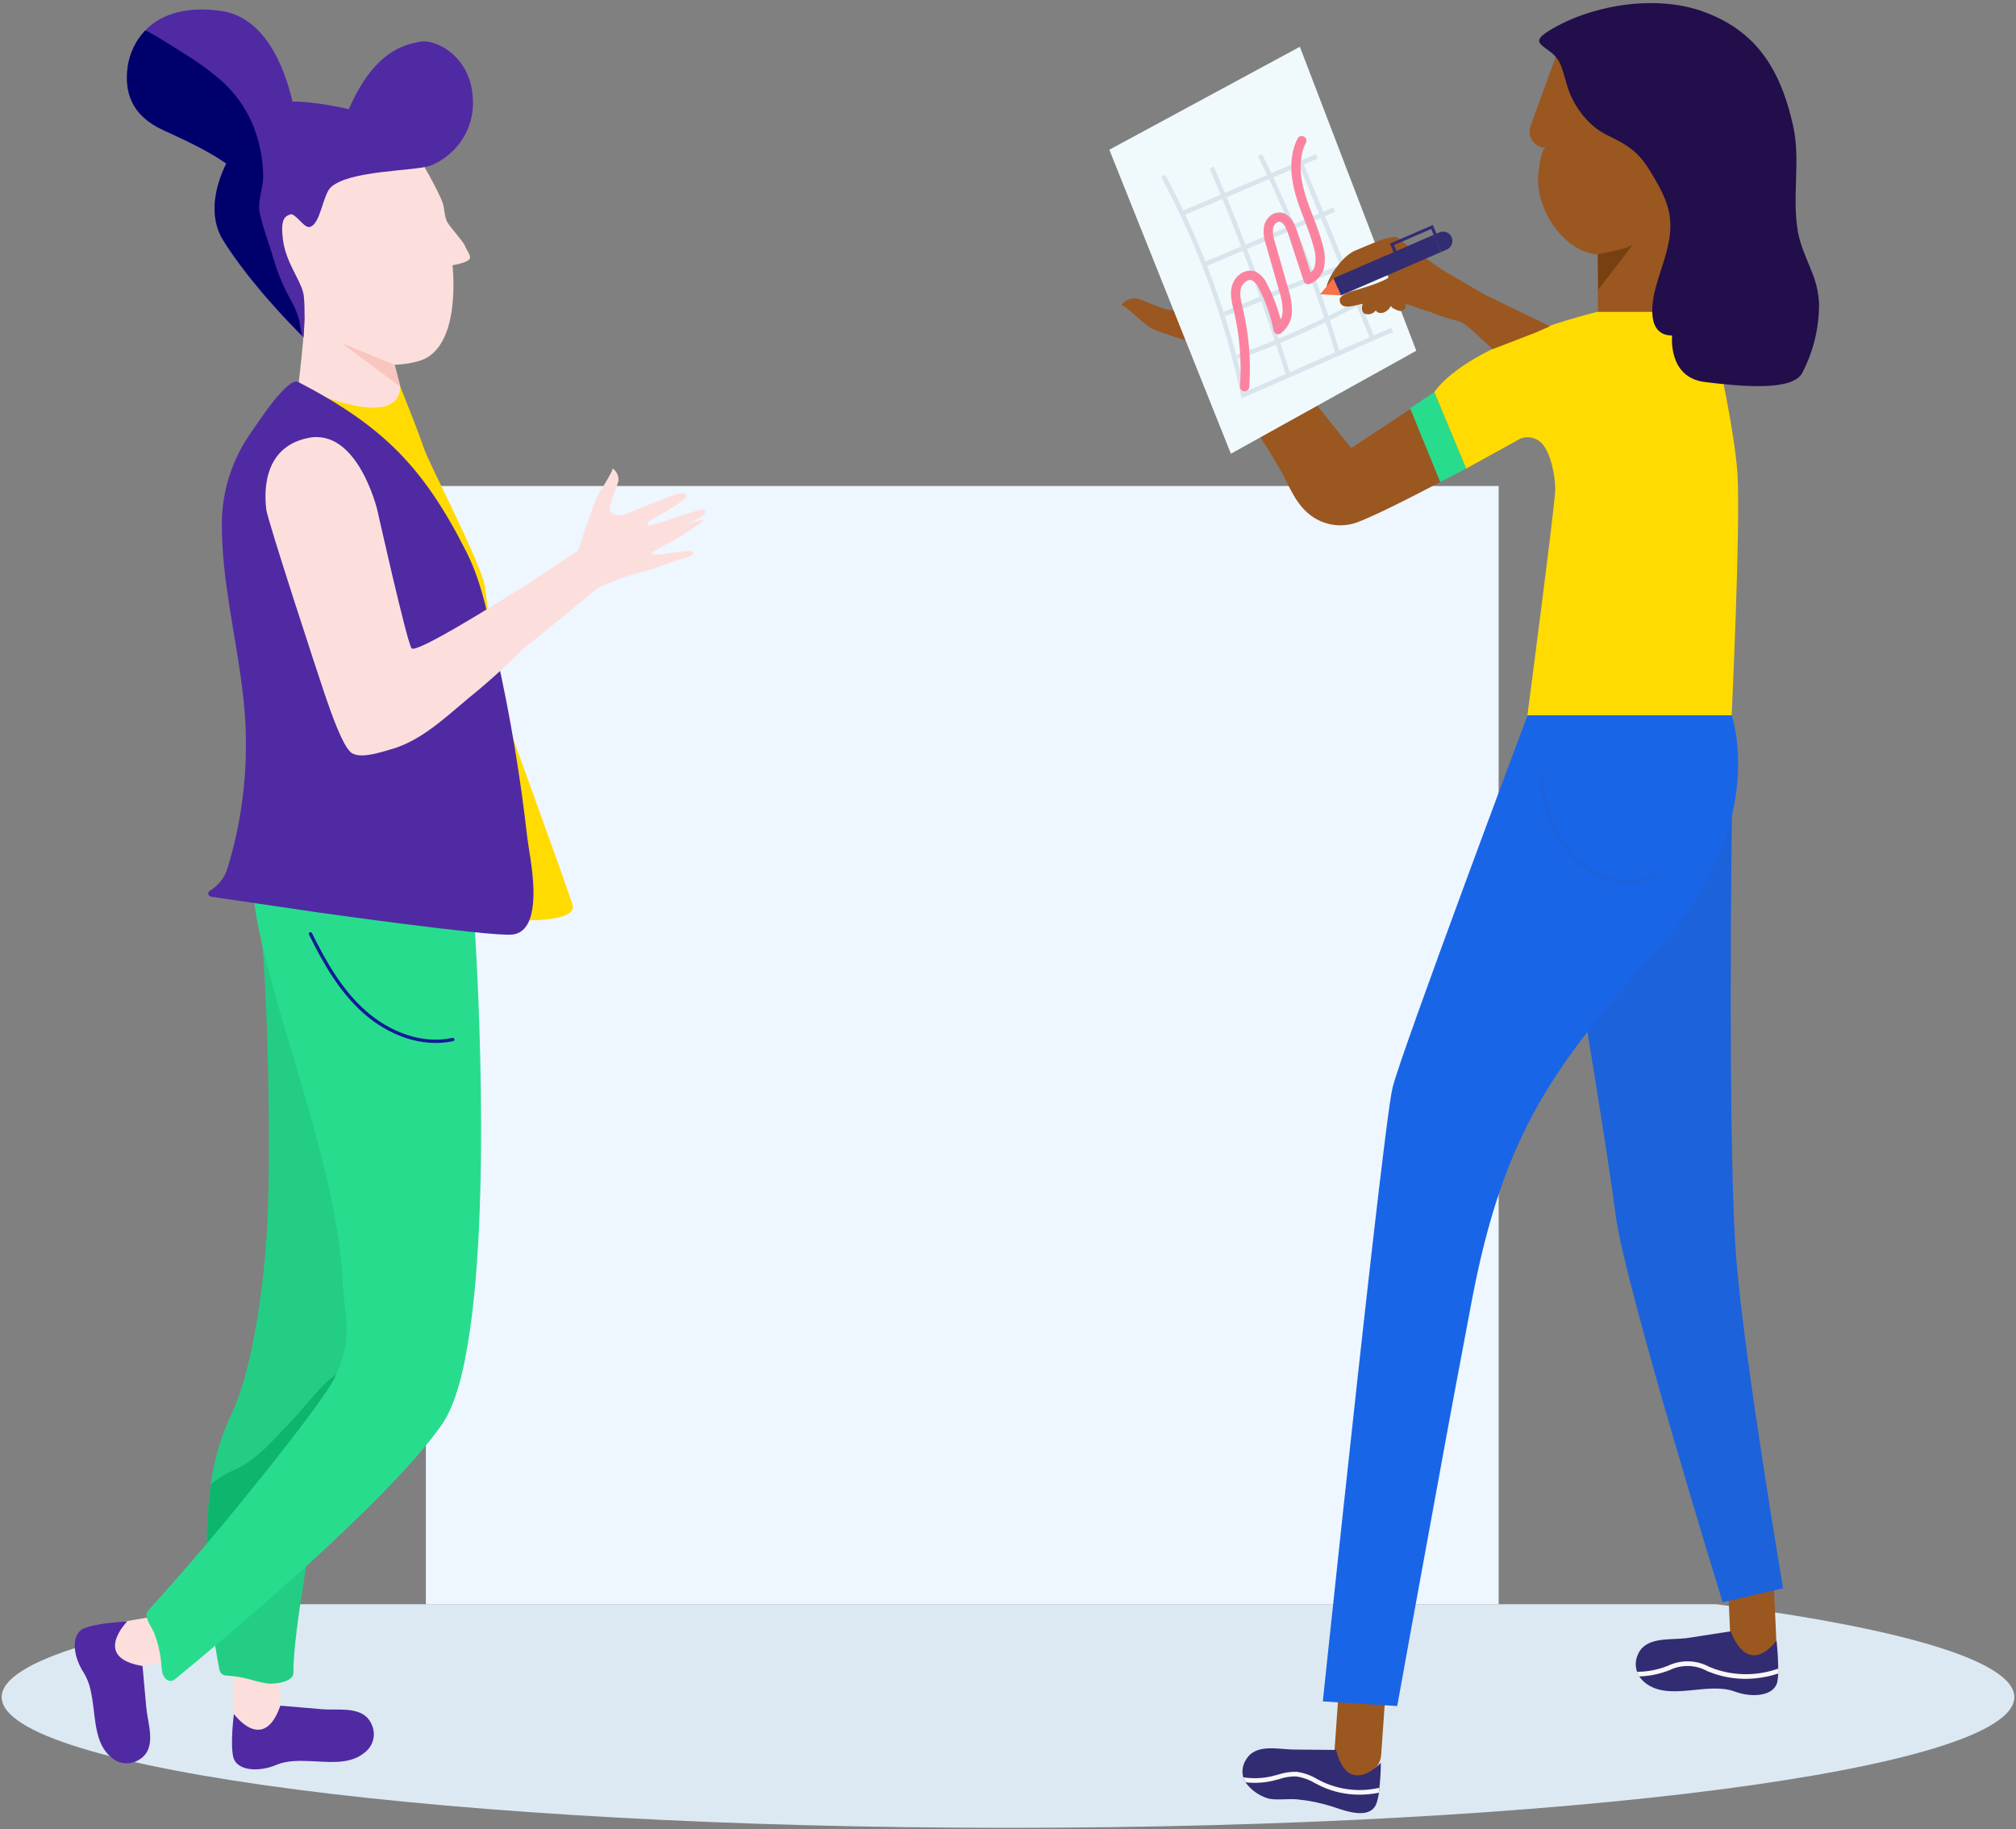 <?xml version="1.0" encoding="UTF-8"?>
<svg width="604px" height="548px" viewBox="0 0 604 548" version="1.1" xmlns="http://www.w3.org/2000/svg" xmlns:xlink="http://www.w3.org/1999/xlink">
    <rect x="0" y="0" width="604" height="548" fill="#808080" stroke="none"/>
    <!-- Generator: Sketch 48.1 (47250) - http://www.bohemiancoding.com/sketch -->
    <title>8</title>
    <desc>Created with Sketch.</desc>
    <defs></defs>
    <g id="Page-1" stroke="none" stroke-width="1" fill="none" fill-rule="evenodd">
        <g id="8">
            <path d="M514.18,480.6 C569.34,487.7 603.5,497.6 603.5,508.43 C603.5,530.06 468.5,547.6 302,547.6 C135.5,547.6 0.5,530.06 0.5,508.43 C0.5,497.6 34.66,487.7 89.82,480.6 L514.18,480.6 Z" id="Shape" fill="#DDE9F2" fill-rule="nonzero"></path>
            <g id="Group" transform="translate(127, 145)" fill="#EEF6FF" fill-rule="nonzero">
                <rect id="Rectangle-path" x="0.59" y="0.6" width="321.41" height="335"></rect>
            </g>
            <path d="M140.76,77.46 C140.2,78.74 135.57,79.46 135.57,79.46 C135.57,79.46 138.57,104.61 125.37,108.19 C123.049,108.854 120.653,109.22 118.24,109.28 L121.36,121.41 L88.25,125.17 C88.25,125.17 91.41,100.17 91.25,94.45 L90.89,94.24 L83.5,70.68 C83.5,70.68 80.5,56.46 89.77,64.83 L96.5,53.66 L125.69,47.44 C125.69,47.44 131.51,57.34 132.69,60.97 C133.11,62.31 133.25,65.24 133.96,66.45 C135.11,68.45 138.78,72.27 139.36,73.75 C139.94,75.23 141.16,76.55 140.76,77.46 Z" id="Shape" fill="#FCDFDC" fill-rule="nonzero"></path>
            <polygon id="Shape" fill="#F9C5BF" fill-rule="nonzero" points="118.23 109.34 102.23 102.7 119.93 115.87"></polygon>
            <path d="M135.27,45.6 C134.022,46.77 132.631,47.778 131.13,48.6 C131.027,48.671 130.916,48.732 130.8,48.78 C130.241,49.083 129.663,49.35 129.07,49.58 C128.97,49.58 128.86,49.65 128.75,49.7 C123.75,51.3 104.64,51.01 99.14,56.09 C96.64,58.39 96.02,67.53 92.66,68.01 C90.96,68.24 88.41,63.67 86.93,64.24 C85.45,64.81 83.93,65.4 84.79,71.92 C85.65,78.44 89.73,83.47 90.79,87.5 C91.7,90.79 90.96,101.1 90.96,101.1 C90.96,101.1 90.77,100.9 90.39,100.54 C87.56,97.73 74.82,84.8 66.85,72.03 C62.63,65.27 64.01,56.65 67.76,49.03 C63.05,45.64 55.76,42.1 48.94,39.03 C39.1,34.55 37.3,27.39 38.19,20.23 C38.737,16.11 40.558,12.263 43.4,9.23 C47.53,4.89 54.54,1.7 65.95,3.23 C79.44,4.98 85.25,20.23 87.64,30.47 C93.64,30.19 104.5,32.71 104.5,32.71 C112.22,15.18 120.96,13.5 125.7,12.51 C130.44,11.52 141.04,16.81 141.65,29.38 C142.115,35.478 139.765,41.453 135.27,45.6 Z" id="Shape" fill="#502AA3" fill-rule="nonzero"></path>
            <path d="M90.43,100.5 C87.6,97.69 74.87,84.75 66.9,71.99 C62.68,65.23 64.06,56.61 67.81,48.99 C63.1,45.6 55.81,42.06 48.99,38.99 C39.15,34.52 37.36,27.36 38.25,20.19 C38.789,16.067 40.612,12.219 43.46,9.19 C43.86,8.77 54.33,15.51 55.38,16.19 C59.432,18.644 63.254,21.459 66.8,24.6 C71.966,29.377 75.649,35.538 77.41,42.35 C78.347,45.796 78.832,49.349 78.85,52.92 C78.85,56.6 77.05,60.33 77.85,64 C78.85,68.49 80.56,72.8 81.85,77.2 C82.849,80.754 84.189,84.203 85.85,87.5 C87.44,90.5 89.42,93.7 89.85,97.18 C90.03,98.37 90.28,99.6 90.43,100.5 Z" id="Shape" fill="#00006D" fill-rule="nonzero"></path>
            <path d="M76.955,495.942 C80.821,495.942 83.955,499.076 83.955,502.942 L83.955,519.632 L69.985,519.632 L69.985,502.912 C70.001,499.069 73.112,495.958 76.955,495.942 Z" id="Shape" fill="#FCDFDC" fill-rule="nonzero" transform="translate(76.97, 507.787) rotate(-179.66) translate(-76.97, -507.787) "></path>
            <path d="M109.3,525.01 C105.47,528.24 100.3,528.01 95,527.71 L93.29,527.63 C89.58,527.45 85.93,527.42 82.8,528.74 C77.37,531.03 70.8,530.51 69.87,526.32 C68.94,522.13 70.08,513.48 70.08,513.48 C70.08,513.48 78.87,525.63 84,511 C88.11,511.32 92.44,511.74 96.55,512.07 C100.66,512.4 106.35,511.43 109.62,514.2 C110.009,514.524 110.346,514.905 110.62,515.33 C110.877,515.666 111.092,516.032 111.26,516.42 C112.758,519.382 111.934,522.991 109.3,525.01 Z" id="Shape" fill="#502AA3" fill-rule="nonzero"></path>
            <path d="M132.61,275.38 C132.61,275.38 126.74,341.07 121.92,359.75 C120.46,365.41 119.11,370.56 118.03,374.39 C117.478,376.651 116.776,378.872 115.93,381.04 C115.02,382.67 110.7,396.2 106.29,410.69 C105.47,413.37 104.65,416.07 103.85,418.76 C99.77,432.29 96.13,444.89 95.61,447.58 C94.54,453.17 87.67,489.7 87.92,501.11 C87.99,503.92 82.46,504.54 80.45,504.41 C78.626,504.132 76.824,503.721 75.06,503.18 C72.608,502.502 70.09,502.09 67.55,501.95 C66.683,501.87 65.968,501.24 65.78,500.39 C63.877,490.666 62.678,480.817 62.19,470.92 C61.689,462.138 62.023,453.328 63.19,444.61 C64.074,437.725 65.993,431.013 68.88,424.7 C71.88,418.57 74.17,410.52 75.96,401.46 C78.157,389.824 79.54,378.049 80.1,366.22 C81.44,341.45 79.86,272.63 76.17,268.22 L132.61,275.38 Z" id="Shape" fill="#23ce84" fill-rule="nonzero"></path>
            <path d="M106.29,410.69 C105.47,413.37 104.65,416.07 103.85,418.76 L102.97,420.1 C102.97,420.1 68.83,472.1 62.34,470.96 L62.19,470.96 C61.689,462.178 62.023,453.368 63.19,444.65 C65.174,442.988 67.382,441.615 69.75,440.57 C76.75,437.78 82.29,430.82 86.47,426.64 C90.65,422.46 97.62,412.71 101.8,411.31 C103.238,410.796 104.767,410.585 106.29,410.69 Z" id="Shape" fill="#0eb56c" fill-rule="nonzero"></path>
            <path d="M44.639,479.756 C48.505,479.756 51.639,482.89 51.639,486.756 L51.639,503.476 L37.679,503.476 L37.679,486.716 C37.701,482.881 40.804,479.778 44.639,479.756 Z" id="Shape" fill="#FCDFDC" fill-rule="nonzero" transform="translate(44.659, 491.616) rotate(-99.68) translate(-44.659, -491.616) "></path>
            <path d="M42.35,526.74 L42.11,526.91 C41.677,527.215 41.214,527.476 40.73,527.69 C38.222,528.789 35.301,528.298 33.29,526.44 C28.45,522.44 28.65,515.28 27.62,508.83 C27.49,508.02 27.34,507.21 27.17,506.42 C26.77,504.506 26.042,502.676 25.02,501.01 C21.8,496.06 21.19,489.56 25.15,487.86 C29.11,486.16 38.1,485.79 38.1,485.79 C38.1,485.79 27.4,496.62 42.7,499.11 C43.09,503.21 43.45,507.54 43.84,511.66 C44.27,516.4 46.93,523.29 42.35,526.74 Z" id="Shape" fill="#502AA3" fill-rule="nonzero"></path>
            <path d="M139.33,407.1 C137.64,415.5 135.4,422.3 132.47,426.59 C124.22,438.59 106.18,456.16 88.97,471.69 C73.81,485.35 59.28,497.45 52.64,502.92 C50.24,504.92 48.86,501.83 48.86,501.83 C48.33,500.53 48.4,498.64 48.21,497.25 C47.861,494.514 47.19,491.829 46.21,489.25 C45.6,487.73 42.85,484.18 44.3,482.59 C44.66,482.2 45.11,481.7 45.62,481.13 C59.82,465.44 73.35,449.03 86.35,432.35 C90.35,427.22 94.29,422.05 97.94,416.66 C101.175,412.075 103.173,406.733 103.74,401.15 C104.24,395.38 102.93,389.43 102.65,383.66 C100.84,346.86 79.49,298.4 76.01,269.14 C84.24,269.5 112.01,274.02 120.25,274.37 L142.2,277.51 C142.2,277.51 148.09,363.6 139.33,407.1 Z" id="Shape" fill="#28dc8e" fill-rule="nonzero"></path>
            <path d="M139.33,407.1 C137.64,415.5 135.4,422.3 132.47,426.59 C124.22,438.59 106.18,456.16 88.97,471.69 C88.748,471.421 88.566,471.121 88.43,470.8 C87.06,467.27 91.6,464.74 93.79,462.93 C100.79,457.13 105.63,448.25 111.13,441.06 C115.66,435.14 120.58,429.53 125.34,423.79 C129.94,418.26 133.73,411.6 139.33,407.1 Z" id="Shape" fill="#28dc8e" fill-rule="nonzero"></path>
            <path d="M93.03,279.78 C97.25,288.36 102.1,296.87 109.26,303.21 C116.42,309.55 126.26,313.46 135.65,311.43" id="Shape" stroke="#111B97" stroke-linecap="round"></path>
            <path d="M155.43,275.67 C155.43,275.67 173.04,276.49 171.52,271.13 C170,265.77 144.6,196.2 144.6,196.2 C144.6,196.2 156.02,272.6 155.43,275.67 Z" id="Shape" fill="#ffdb01" fill-rule="nonzero"></path>
            <path d="M93.09,117.26 C93.09,117.26 119.4,129.1 119.93,115.87 L122.72,122.87 C122.72,122.87 125.51,129.87 126.9,134.02 C128.54,138.95 141.74,163.85 145.01,174.43 C145.64,176.43 146.4,185.58 146.4,185.58 C146.4,185.58 133.86,160.5 131.07,156.32 C128.28,152.14 93.09,117.26 93.09,117.26 Z" id="Shape" fill="#ffdb01" fill-rule="nonzero"></path>
            <path d="M153.26,280 C146.17,280.54 94.9,273.3 94.9,273.3 L71.5,269.85 L65.81,269.01 L63.19,268.62 C62.797,268.559 62.485,268.257 62.411,267.866 C62.337,267.476 62.517,267.081 62.86,266.88 C65.388,265.377 67.269,262.99 68.14,260.18 C71.94,247.825 73.805,234.956 73.67,222.03 C73.67,218.03 73.41,214.03 73,210.03 C72.85,208.51 72.67,207.03 72.47,205.47 C70.47,189.7 66.62,174.1 66.47,158.33 C66.206,147.737 69.471,137.356 75.75,128.82 C77.14,126.82 86.19,112.82 89.34,114.43 C114.57,127.56 126.81,139.73 139.78,165.43 C144.57,174.91 146.45,185.86 148.78,196.18 C152.844,214.296 155.919,232.62 157.99,251.07 C158.27,253.61 159.68,260.28 159.83,266.58 C159.92,273.31 158.69,279.6 153.26,280 Z" id="Shape" fill="#502AA3" fill-rule="nonzero"></path>
            <path d="M211.2,153.72 C210.68,154.93 208.43,155.72 207.38,156.2 C206.57,156.6 205.62,157.04 204.61,157.47 C206.32,156.85 208.05,156.3 209.78,155.84 C210.17,155.74 210.58,155.54 210.86,155.84 C211.14,156.14 203.06,161.22 202.35,161.59 C199.22,163.28 194.89,165.4 195.35,165.79 C196.9,167.27 207.65,163.57 207.72,165.79 C207.72,166.56 204.14,167.46 203.6,167.64 C200.44,168.64 197.37,169.89 194.16,170.82 C191.69,171.54 189.16,172.2 186.76,173.03 L179.66,175.78 L156.31,194.78 C151.29,199.848 145.988,204.629 140.43,209.1 C133.43,214.94 126.08,222.01 117.13,224.48 C114.23,225.29 108.38,227.36 105.48,225.66 C102.8,224.08 99.08,213.21 97.22,207.77 C95.36,202.33 80.13,155.77 79.78,152.66 C79.43,149.55 77.71,134.08 92.44,131.18 C107.17,128.28 113.02,152.71 113.02,152.71 C113.02,152.71 121.78,191.87 123.29,194.21 C124.42,195.95 146.83,182.06 158.15,174.9 L158.81,174.47 L173.21,164.96 C174.3,161.64 177.95,150.44 178.91,148.73 C180.05,146.73 183.48,141.41 183.46,140.61 C183.44,139.81 185.89,142.13 185.17,144.55 C184.45,146.97 181.81,152.23 183.04,153.39 C184.27,154.55 185.48,154.91 189.42,153.2 C193.36,151.49 198.09,149.75 199.28,149.32 C200.47,148.89 204.79,146.75 205.64,148.32 C206.49,149.89 194.64,155.84 194.29,156.25 C193.94,156.66 193.94,157.46 194.73,157.42 C195.52,157.38 203.43,154.77 204.61,154.34 C205.61,153.98 206.61,153.68 207.61,153.39 C208.27,153.15 212.01,151.86 211.2,153.72 Z" id="Shape" fill="#FCDFDC" fill-rule="nonzero"></path>
            <path d="M454.5,131.99 C441.5,139.16 417.39,152.21 407.5,156.14 C402.338,158.393 396.346,157.52 392.04,153.89 C387.58,150.13 385.94,144.68 383.11,139.89 C381.11,136.44 378.92,133.07 376.82,129.67 C372.33,122.39 367.25,114.98 364.12,107 C364.06,106.83 363.46,104.93 363.3,104.46 C363.3,104.46 363.3,104.46 363.3,104.46 C362.45,104.14 347.25,99.74 344.83,98.29 C342.41,96.84 337.25,91.58 336.24,91.58 C335.23,91.58 338.24,88.58 341.24,89.58 C344.24,90.58 350.77,94.04 352.24,92.58 C353.71,91.12 354.24,89.58 352.24,84.58 C350.24,79.58 348.18,73.58 347.68,72.09 C347.18,70.6 344.68,65.09 346.68,64.09 C348.68,63.09 355.76,78.09 356.26,78.57 C356.76,79.05 357.77,79.06 357.76,78.06 C357.75,77.06 354.7,67.06 354.2,65.56 C353.78,64.31 353.44,63.03 353.1,61.76 C352.88,60.84 351.37,56.1 353.69,57.18 C355.19,57.87 356.07,60.72 356.69,62.05 C357.17,63.05 357.69,64.28 358.2,65.56 C357.47,63.4 356.83,61.22 356.32,59.03 C356.21,58.54 355.97,58.03 356.32,57.68 C356.84,57.18 362.82,67.68 363.26,68.53 C365.26,72.53 367.8,78.02 368.26,77.53 C370.16,75.63 365.86,62.02 368.69,62.01 C369.69,62.01 370.69,66.55 370.88,67.23 C372.1,71.23 373.51,75.13 374.57,79.23 C375.39,82.35 376.14,85.52 377.1,88.59 C377.44,89.59 377.1,92.28 378.1,94.37 L378.46,95.1 C378.57,95.6 378.7,96.31 378.87,97.2 C378.87,97.31 378.93,97.44 378.95,97.56 C380.19,103.94 385.95,110.23 389.73,115.26 C394.61,121.7 399.85,127.87 404.8,134.26 L440.95,110.39 L441.16,110.25 C444.444,108.081 448.541,107.536 452.279,108.77 C456.016,110.004 458.983,112.882 460.33,116.58 L460.45,116.93 C462.373,122.728 459.867,129.072 454.5,131.99 Z" id="Shape" fill="#9A5720" fill-rule="nonzero"></path>
            <path d="M429.68,117.49 L439.23,140.41 L455.53,131.41 C457.682,130.554 460.137,131.048 461.79,132.67 C464.57,135.45 465.96,142.41 465.96,146.58 C465.96,150.75 457.61,214.35 457.61,214.35 L518.81,214.35 C518.81,214.35 521.5,157.6 520.57,142.19 C519.69,127.3 511.79,93.43 511.79,93.43 L478.58,93.43 C478.58,93.43 440.69,102.3 429.68,117.49 Z" id="Shape" fill="#ffdb01" fill-rule="nonzero"></path>
            <polygon id="Shape" fill="#28dc8e" fill-rule="nonzero" points="429.7 117.5 422.48 122.31 431.5 144.43 439.25 140.38"></polygon>
            <path d="M464.87,129.92 C470.361,137.575 473.055,146.885 472.5,156.29" id="Shape" fill="#ffdb01" fill-rule="nonzero"></path>
            <path d="M518.232,474.249 L531.942,474.249 L531.942,491.079 C531.942,494.867 528.871,497.939 525.082,497.939 C521.293,497.939 518.222,494.867 518.222,491.079 L518.222,474.249 L518.232,474.249 Z" id="Shape" fill="#9A5720" fill-rule="nonzero" transform="translate(525.082, 486.094) rotate(-2.58) translate(-525.082, -486.094) "></path>
            <path d="M532.75,498.81 C532.75,499.17 532.75,499.54 532.75,499.9 C532.75,500.04 532.75,500.17 532.75,500.31 C532.75,500.67 532.75,501.03 532.75,501.38 C532.728,502.178 532.648,502.974 532.51,503.76 C531.73,507.99 525.25,508.82 519.71,506.76 C511.48,503.76 500.28,509.76 493.06,504.28 C492.552,503.901 492.092,503.461 491.69,502.97 C491.486,502.736 491.302,502.485 491.14,502.22 C491.005,502.019 490.884,501.809 490.78,501.59 C490.657,501.347 490.55,501.097 490.46,500.84 C489.888,499.191 489.963,497.386 490.67,495.79 C492.89,490.24 500.35,491.37 505.19,490.79 L518.48,488.73 C524.29,503.1 532.25,491.44 532.25,491.44 C532.25,491.44 532.68,495.11 532.75,498.81 Z" id="Shape" fill="#322C73" fill-rule="nonzero"></path>
            <path d="M532.75,499.9 C532.75,500.04 532.75,500.17 532.75,500.31 C532.75,500.67 532.75,501.03 532.75,501.38 C530.44,502.135 528.051,502.625 525.63,502.84 C521.513,503.227 517.361,502.732 513.45,501.39 C512.82,501.17 512.18,500.92 511.56,500.68 C508.031,498.7 503.751,498.595 500.13,500.4 C499.52,500.62 498.91,500.84 498.28,501.04 C495.968,501.774 493.565,502.178 491.14,502.24 C491.005,502.039 490.884,501.829 490.78,501.61 C490.657,501.367 490.55,501.117 490.46,500.86 C492.96,500.852 495.444,500.468 497.83,499.72 C498.43,499.53 499.02,499.31 499.62,499.09 C503.589,497.162 508.245,497.27 512.12,499.38 L513.95,500.08 C520.06,502.127 526.68,502.064 532.75,499.9 Z" id="Shape" fill="#F9F7F7" fill-rule="nonzero"></path>
            <path d="M400.205,508.396 L414.169,508.396 L414.169,525.157 C414.169,529.032 411.028,532.174 407.152,532.174 C403.277,532.174 400.135,529.032 400.135,525.157 L400.135,508.396 L400.205,508.396 Z" id="Shape" fill="#9A5720" fill-rule="nonzero" transform="translate(407.152, 520.285) rotate(4.004) translate(-407.152, -520.285) "></path>
            <path d="M413.71,528.12 C413.693,530.562 413.553,533.002 413.29,535.43 C413.29,535.5 413.29,535.57 413.29,535.65 C413.29,536.05 413.19,536.46 413.14,536.86 C413.14,536.95 413.14,537.04 413.14,537.12 C412.995,538.091 412.782,539.05 412.5,539.99 C410.69,545.65 402.61,542.34 398.98,541.17 C395.584,540.1 392.085,539.392 388.54,539.06 C385.99,538.8 381.73,539.49 379.54,538.67 C376.986,537.818 374.762,536.189 373.18,534.01 C373.153,533.979 373.13,533.946 373.11,533.91 C372.842,533.47 372.627,533 372.47,532.51 L372.47,532.42 C372.006,530.688 372.281,528.841 373.23,527.32 C376.1,522.15 383.01,524.15 387.83,524.15 L400.28,524.26 C404.02,538.78 413.71,528.12 413.71,528.12 Z" id="Shape" fill="#322C73" fill-rule="nonzero"></path>
            <path d="M413.27,535.6 C413.27,536 413.17,536.41 413.12,536.81 C413.12,536.9 413.12,536.99 413.12,537.07 C411.211,537.462 409.268,537.659 407.32,537.66 C403.352,537.683 399.427,536.826 395.83,535.15 C395.24,534.87 394.67,534.58 394.08,534.27 C392.313,533.198 390.346,532.493 388.3,532.2 C386.576,532.174 384.86,532.448 383.23,533.01 C382.62,533.17 382.02,533.34 381.42,533.48 C378.722,534.118 375.934,534.281 373.18,533.96 C373.153,533.929 373.13,533.896 373.11,533.86 C372.842,533.42 372.627,532.95 372.47,532.46 C375.341,532.911 378.272,532.799 381.1,532.13 C381.68,531.99 382.27,531.82 382.85,531.67 C384.638,531.07 386.514,530.775 388.4,530.8 C390.64,531.104 392.792,531.87 394.72,533.05 C395.3,533.33 395.85,533.62 396.42,533.9 C401.696,536.307 407.619,536.904 413.27,535.6 Z" id="Shape" fill="#F9F7F7" fill-rule="nonzero"></path>
            <path d="M518.89,243.14 C518.89,243.14 517.5,346.26 520.29,378.3 C523.08,410.34 534.22,475.84 534.22,475.84 L516.11,480.02 C516.11,480.02 486.85,385.27 484.11,364.37 C481.37,343.47 474.36,301.67 474.36,301.67 L470.18,264.05 L518.89,243.14 Z" id="Shape" fill="#1c62db" fill-rule="nonzero"></path>
            <path d="M498.04,282.6 C481.85,300.91 469.92,314.94 460.84,331.01 C451.94,346.73 445.74,364.38 440.91,389.9 C437.59,407.42 433.91,427.01 430.61,445.26 C430.51,445.82 430.4,446.37 430.3,446.93 C424.41,478.93 419.45,506.5 418.71,510.59 C418.64,510.92 418.61,511.11 418.61,511.11 L396.32,509.72 C396.32,509.72 398.83,485.85 402.12,455.28 C402.18,454.67 402.25,454.04 402.32,453.41 C407.87,401.92 415.5,332.71 417.23,325.79 C420.02,314.64 457.64,214.32 457.64,214.32 L518.83,214.32 C518.83,214.32 530.09,246.4 498.04,282.6 Z" id="Shape" fill="#1965e8" fill-rule="nonzero"></path>
            <path d="M461.83,233.12 C462.74,241.86 465.5,250.77 471.64,257.05 C477.78,263.33 487.88,266.26 495.71,262.28" id="Shape" stroke="#1c62db" stroke-linecap="round"></path>
            <path d="M507.9,73.35 L508.71,73.35 L505.85,93.35 L478.71,93.35 L478.71,76.27 C467.92,75.35 459.62,61.65 460.94,51.74 C461.02,51.15 461.21,49.29 461.56,47.57 C461.91,45.85 462.43,44.28 463.16,44.28 C461.567,44.282 460.073,43.505 459.159,42.201 C458.245,40.896 458.025,39.227 458.57,37.73 L467.34,13.63 C484.06,13.63 497.99,38.71 497.99,38.71 L509.14,61 L507.9,73.35 Z" id="Shape" fill="#9A5720" fill-rule="nonzero"></path>
            <path d="M542.89,81.6 C541.34,77.6 539.4,73.68 538.63,69.26 C536.82,58.79 539.54,48.01 537.2,37.59 C535.59,30.41 533.32,24.02 529.84,18.59 C525.41,11.71 519.01,6.44 509.5,3.2 C495.5,-1.56 476.5,1.51 464,9.27 C457,13.6 464.76,13.59 467.23,18.7 C468.46,21.23 468.93,24.06 469.85,26.7 C471.78,32.27 476.1,37.87 481.5,40.48 C487.5,43.38 490.8,45.3 494.43,51.33 C496.95,55.5 499.52,59.82 500.24,64.64 C501.34,72.05 497.98,79.04 496.08,86.02 C494.79,90.75 493.24,100.51 500.98,100.51 C500.98,100.51 499.59,113.05 510.73,114.44 C521.87,115.83 537.2,117.23 539.99,111.65 C543.336,105.217 545.052,98.061 544.99,90.81 C544.815,87.643 544.105,84.529 542.89,81.6 Z" id="Shape" fill="#210e4a" fill-rule="nonzero"></path>
            <polygon id="Shape" fill="#F0FAFC" fill-rule="nonzero" points="332.36 44.86 389.44 14.01 424.32 105.08 368.78 135.93"></polygon>
            <path d="M348.5,52.67 C359.548,73.33 367.628,95.444 372.5,118.36 L417.1,98.83" id="Shape" stroke="#D8E5ED" stroke-width="1.39"></path>
            <path d="M354.5,63.82 L394.58,46.82" id="Shape" stroke="#D8E5ED" stroke-width="1.39"></path>
            <path d="M360.65,79.33 L399.74,62.79" id="Shape" stroke="#D8E5ED" stroke-width="1.39"></path>
            <path d="M366.87,94.07 C379.99,88.49 393.237,83.223 406.61,78.27" id="Shape" stroke="#D8E5ED" stroke-width="1.39"></path>
            <path d="M370.66,106.98 C384.303,102.126 397.503,96.104 410.11,88.98" id="Shape" stroke="#D8E5ED" stroke-width="1.39"></path>
            <path d="M363.06,50.21 C371.781,70.623 379.458,91.467 386.06,112.66" id="Shape" stroke="#D8E5ED" stroke-width="1.39"></path>
            <path d="M377.5,46.48 C387.029,65.715 394.862,85.744 400.91,106.34" id="Shape" stroke="#D8E5ED" stroke-width="1.39"></path>
            <path d="M388.27,45.28 L411.21,101.39" id="Shape" stroke="#D8E5ED" stroke-width="1.39"></path>
            <path d="M372.89,115.86 C373.44,108.143 372.809,100.387 371.02,92.86 C370.48,90.6 369.84,88.24 370.44,86.01 C371.04,83.78 373.44,81.84 375.62,82.67 C376.855,83.314 377.82,84.378 378.34,85.67 C380.507,89.776 382.054,94.181 382.93,98.74 C384.683,97.405 385.706,95.323 385.69,93.12 C385.657,90.948 385.283,88.795 384.58,86.74 L380.63,72.91 C380.066,71.387 379.864,69.754 380.04,68.14 C380.34,66.55 381.65,65.03 383.26,65.05 C385.41,65.05 386.57,67.52 387.26,69.56 L391.91,83.76 C393.746,83.055 395.07,81.43 395.39,79.49 C395.681,77.579 395.534,75.626 394.96,73.78 C393.59,68.46 391.11,63.49 389.57,58.21 C388.03,52.93 387.51,47.03 390.01,42.13" id="Shape" stroke="#FC83A0" stroke-width="2.79" stroke-linecap="round" stroke-linejoin="round"></path>
            <path d="M464.37,97.75 L461.31,99.1 L459.92,99.7 L458.03,100.43 L447.19,104.6 L440.5,98.43 C439.643,97.712 438.722,97.072 437.75,96.52 C436.756,96.144 435.736,95.837 434.7,95.6 C432.519,95.017 430.386,94.268 428.32,93.36 C428.32,93.36 428.32,93.36 428.32,93.36 L427.09,93.05 C426.128,92.783 425.185,92.449 424.27,92.05 C423.156,91.594 421.996,91.259 420.81,91.05 C421.05,91.295 421.176,91.628 421.16,91.97 C421.085,92.367 420.835,92.708 420.48,92.9 C419.48,93.51 418.53,92.9 417.55,92.45 C417.182,92.293 416.886,92.004 416.72,91.64 C416.04,93.03 414.38,94.26 412.82,93.58 C412.55,93.465 412.327,93.26 412.19,93 C411.433,94.009 410.111,94.413 408.92,94 C407.92,93.56 407.92,92.27 408.24,91 L405.96,91.52 C404.51,91.85 401.56,92.52 401.37,89.93 C401.26,88.39 404.63,87.38 404.63,87.38 C404.63,87.38 413.21,85.03 415.85,83.3 C415.85,83.3 416.08,83.05 416.29,82.83 L414.29,80.83 C413.818,80.384 413.395,79.887 413.03,79.35 C412.63,78.71 411.97,79.06 411.34,79.21 C409.156,79.88 407.12,80.959 405.34,82.39 C404.177,83.204 403.089,84.121 402.09,85.13 C401.65,85.57 401.2,86.24 400.69,86.77 C400.3,87.251 399.756,87.583 399.15,87.71 C398.528,87.762 397.932,87.451 397.62,86.91 C397.11,85.91 397.92,84.35 398.33,83.44 C398.928,82.193 399.663,81.016 400.52,79.93 C402.03,77.93 403.99,75.85 406.35,74.93 C409.56,73.67 417.61,69.74 419.02,71.4 C419.96,72.53 427.75,77.86 432.59,81.14 L438.83,84.77 L444.83,88.26 L464.37,97.75 Z" id="Shape" fill="#9A5720" fill-rule="nonzero"></path>
            <polygon id="Shape" fill="#F97148" fill-rule="nonzero" points="399.53 83.36 401.76 88.5 395.51 88.16 395.51 88.16"></polygon>
            <path d="M418.27,77.27 L431.12,71.7 L429.26,67.42 L416.41,72.99 L418.27,77.27 Z M428.78,68.6 L429.89,71.17 L418.75,76 L417.64,73.43 L428.78,68.6 Z" id="Shape" fill="#322C73" fill-rule="nonzero"></path>
            <path d="M429.976,69.67 L435.576,69.67 L435.576,71.54 C435.576,73.086 434.322,74.34 432.776,74.34 C431.23,74.34 429.976,73.086 429.976,71.54 L429.976,69.67 Z" id="Shape" fill="#322C73" fill-rule="nonzero" transform="translate(432.776, 72.005) rotate(-113.43) translate(-432.776, -72.005) "></path>
            <rect id="Rectangle-path" fill="#322C73" fill-rule="nonzero" transform="translate(415.639, 79.427) rotate(-113.43) translate(-415.639, -79.427) " x="412.839" y="63.082" width="5.6" height="32.69"></rect>
            <path d="M478.71,76.18 C478.71,76.18 487.89,74.5 489.09,73.28 C490.29,72.06 478.86,86.71 478.86,86.71 L478.71,76.18 Z" id="Shape" fill="#774011" fill-rule="nonzero"></path>
        </g>
    </g>
</svg>